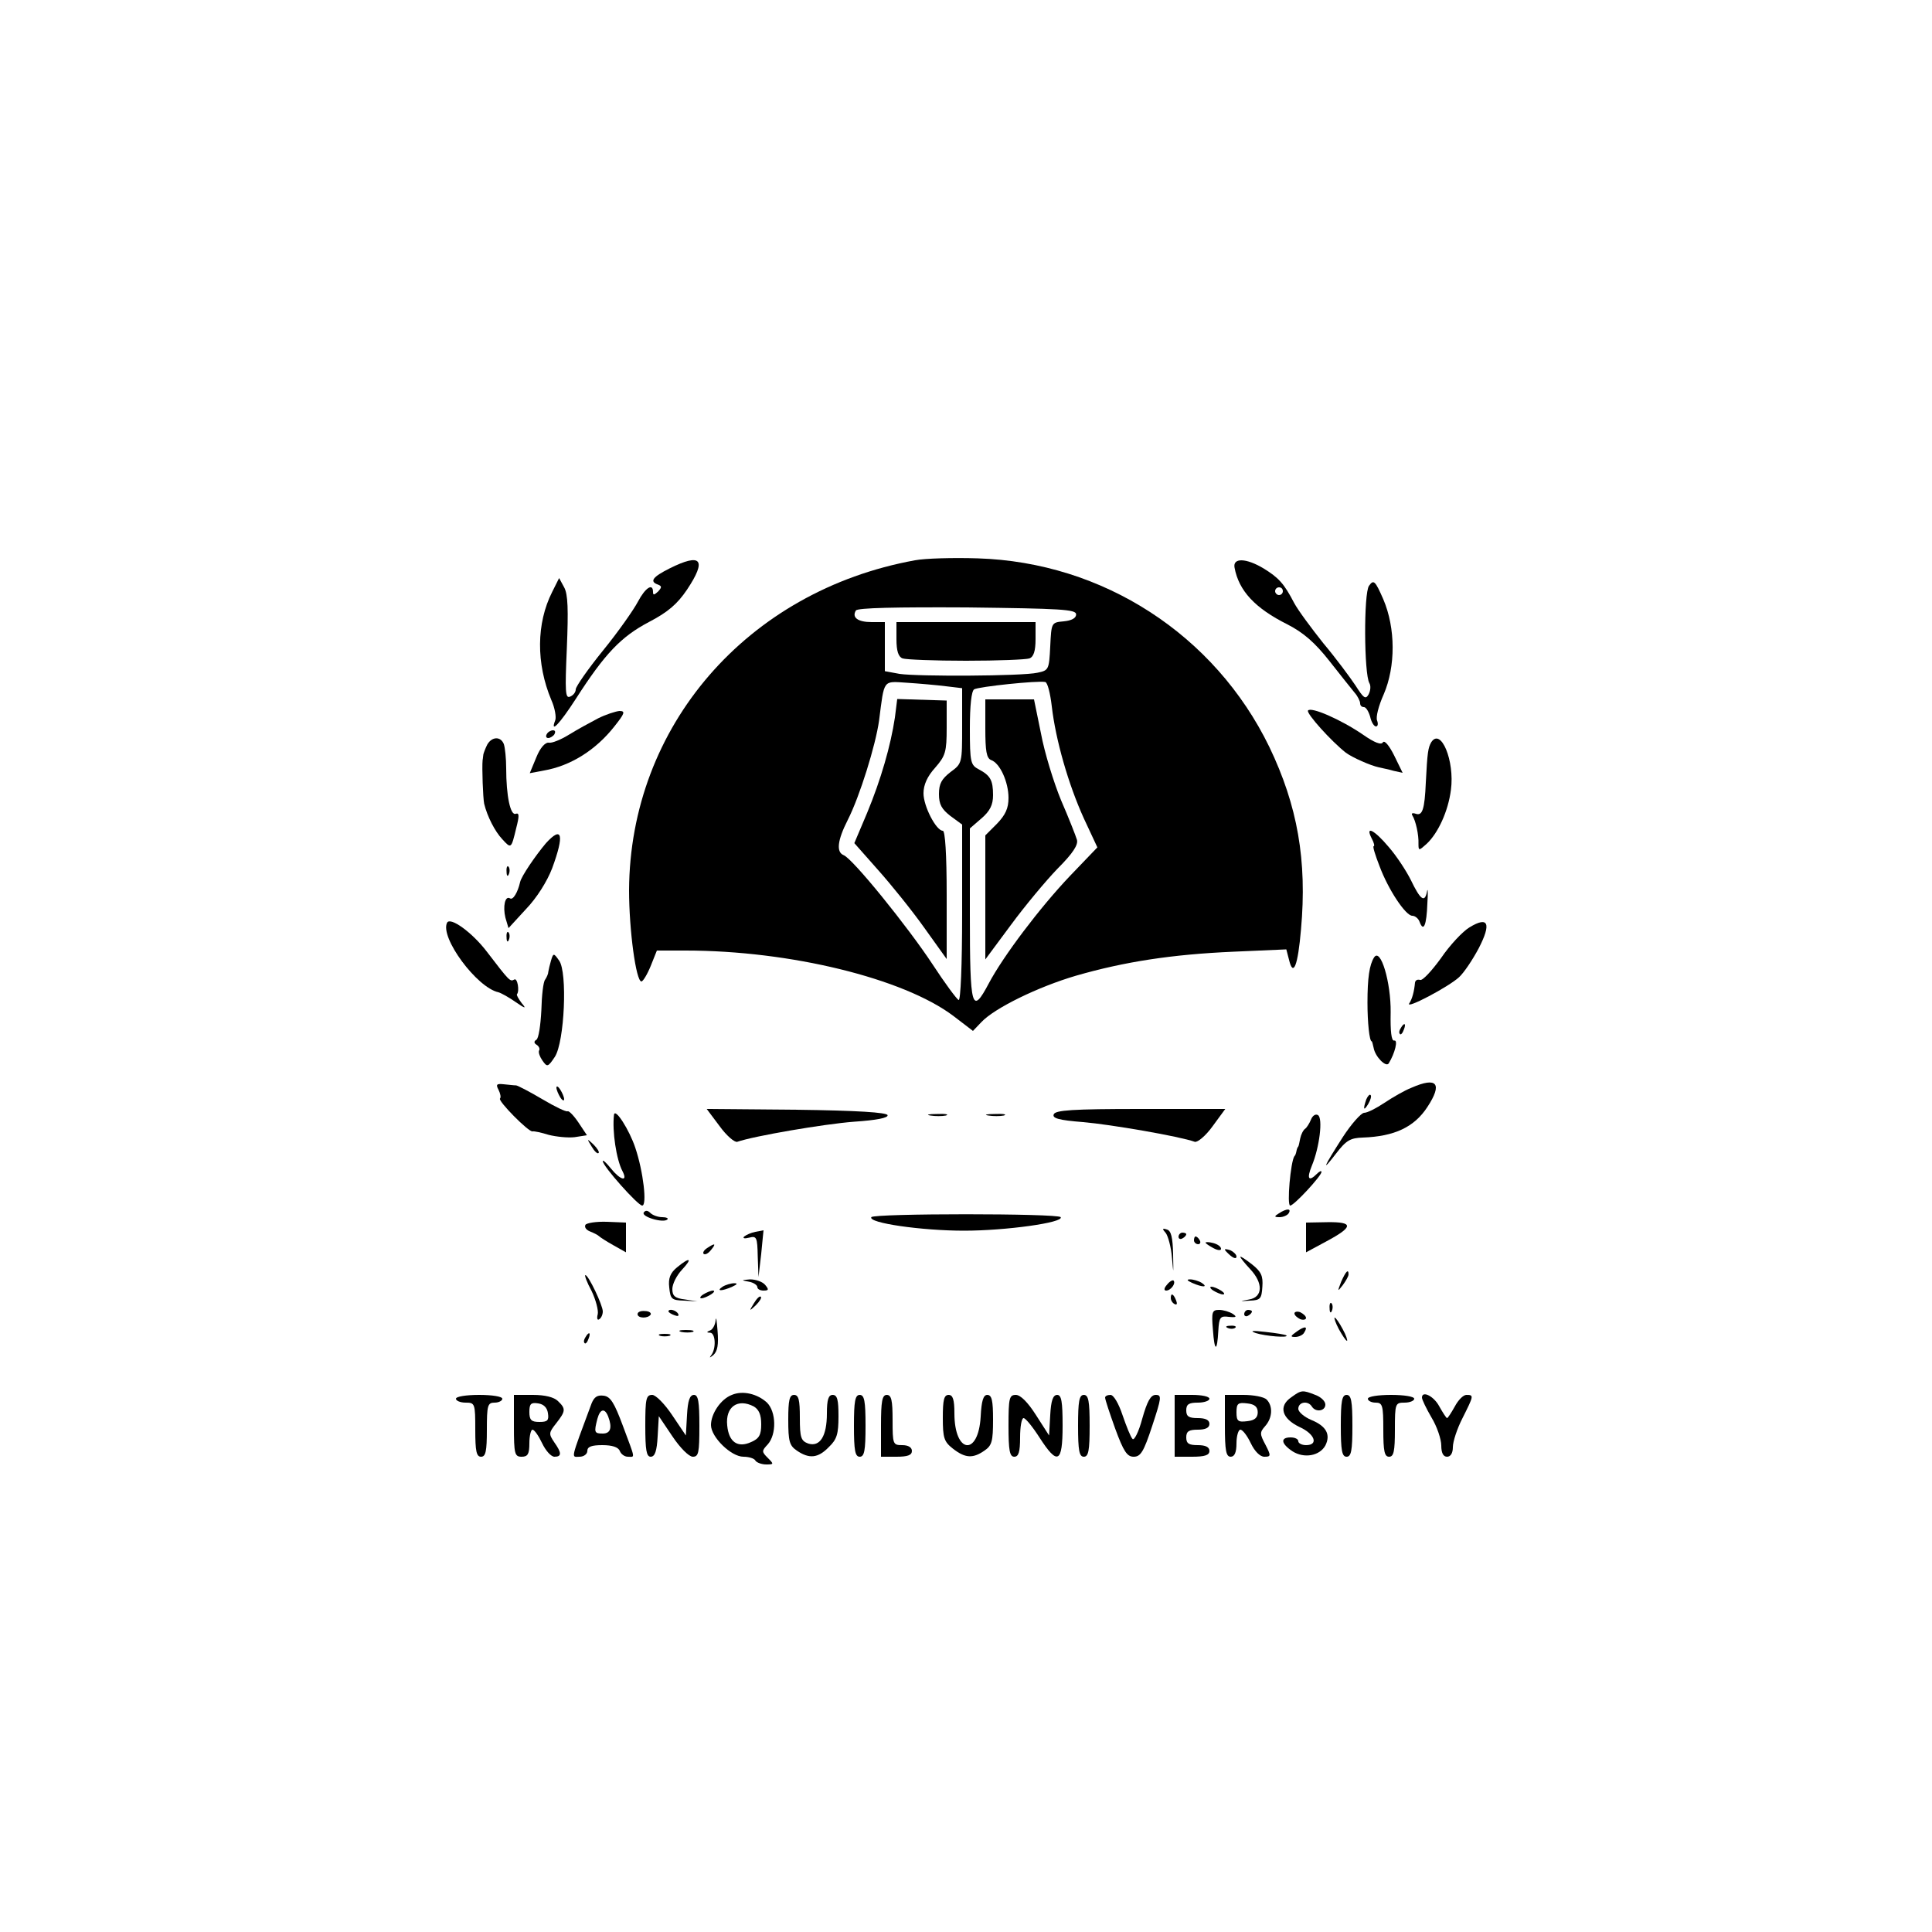 <?xml version="1.0" standalone="no"?>
<!DOCTYPE svg PUBLIC "-//W3C//DTD SVG 20010904//EN"
 "http://www.w3.org/TR/2001/REC-SVG-20010904/DTD/svg10.dtd">
<svg version="1.0" xmlns="http://www.w3.org/2000/svg"
 width="500pt" height="500pt" viewBox="0 0 500 500"
 preserveAspectRatio="xMidYMid meet">

<g transform="translate(0,500) scale(0.1,-0.1)"
fill="#000000" stroke="none">
<path d="M2368 3550 c-435 -79 -738 -430 -740 -854 0 -103 18 -236 32 -236 4
0 15 18 24 40 l16 40 74 0 c271 0 564 -72 693 -169 l51 -39 22 23 c34 36 146
91 245 120 125 36 247 55 407 62 l137 6 7 -27 c11 -46 23 -15 31 79 16 178 -9
320 -82 472 -141 290 -430 478 -755 488 -63 2 -136 0 -162 -5z m417 -140 c0
-10 -12 -16 -32 -18 -32 -3 -32 -3 -35 -65 -3 -60 -4 -62 -33 -68 -40 -9 -310
-10 -357 -3 l-38 7 0 63 0 64 -34 0 c-36 0 -52 12 -41 30 4 7 105 9 288 8 243
-3 282 -5 282 -18z m-337 -186 l42 -5 0 -98 c0 -96 0 -97 -30 -119 -23 -18
-30 -30 -30 -57 0 -27 7 -39 30 -57 l30 -22 0 -229 c0 -135 -4 -227 -9 -225
-5 2 -36 44 -68 93 -64 97 -207 274 -230 282 -19 8 -16 38 11 91 31 61 72 193
81 257 14 109 9 102 73 98 31 -2 76 -6 100 -9z m274 -52 c10 -87 43 -202 83
-290 l35 -75 -71 -74 c-78 -82 -173 -208 -210 -278 -44 -83 -49 -66 -49 178
l0 223 30 26 c22 19 30 35 30 60 0 39 -7 51 -37 67 -21 11 -23 18 -23 106 0
59 4 96 11 101 12 7 164 23 184 19 6 -1 13 -29 17 -63z"/>
<path d="M2320 3346 c0 -31 5 -46 16 -50 9 -3 82 -6 164 -6 82 0 155 3 164 6
11 4 16 19 16 50 l0 44 -180 0 -180 0 0 -44z"/>
<path d="M2316 3143 c-11 -73 -36 -160 -72 -247 l-33 -78 61 -69 c34 -38 88
-105 120 -150 l58 -81 0 166 c0 106 -4 166 -10 166 -17 0 -50 63 -50 97 0 22
10 44 30 66 27 31 30 41 30 104 l0 70 -64 2 -64 2 -6 -48z"/>
<path d="M2550 3115 c0 -59 3 -77 15 -82 23 -8 45 -57 45 -98 0 -27 -8 -44
-30 -67 l-30 -30 0 -160 0 -161 66 89 c36 49 91 115 121 146 40 40 54 62 50
75 -3 10 -21 56 -41 102 -19 46 -43 124 -52 173 l-18 88 -63 0 -63 0 0 -75z"/>
<path d="M1733 3529 c-44 -22 -53 -34 -30 -42 10 -4 10 -7 0 -18 -10 -9 -13
-10 -13 -1 0 24 -20 11 -39 -25 -11 -21 -51 -78 -90 -126 -39 -48 -71 -94 -71
-101 0 -8 -7 -16 -15 -19 -12 -5 -13 13 -8 126 4 99 3 139 -7 157 l-13 24 -18
-36 c-41 -81 -42 -185 -2 -280 9 -20 13 -44 10 -52 -14 -36 11 -10 53 55 75
117 117 161 189 199 50 26 74 47 99 84 52 78 37 96 -45 55z"/>
<path d="M3195 3531 c11 -60 53 -105 137 -147 41 -21 71 -47 108 -94 28 -36
58 -73 66 -83 8 -9 14 -22 14 -27 0 -6 4 -10 10 -10 5 0 12 -11 16 -25 3 -14
10 -25 15 -25 5 0 6 7 3 15 -4 9 4 39 17 68 31 72 31 171 -1 246 -21 48 -25
52 -37 35 -14 -19 -13 -229 1 -252 4 -7 3 -19 -2 -29 -8 -14 -13 -10 -34 23
-14 21 -51 71 -83 109 -31 39 -66 86 -76 105 -26 50 -40 65 -79 89 -45 27 -80
28 -75 2z m125 -61 c0 -5 -4 -10 -10 -10 -5 0 -10 5 -10 10 0 6 5 10 10 10 6
0 10 -4 10 -10z"/>
<path d="M3385 3161 c-4 -8 60 -79 98 -109 18 -13 63 -33 86 -38 8 -2 25 -5
38 -9 l23 -5 -22 45 c-13 26 -25 40 -29 34 -4 -8 -22 -1 -52 20 -57 39 -135
73 -142 62z"/>
<path d="M1548 3141 c-21 -11 -54 -29 -75 -42 -21 -13 -45 -23 -53 -21 -9 1
-22 -13 -32 -38 l-17 -41 37 7 c69 12 134 53 182 114 27 34 29 40 13 40 -10
-1 -35 -9 -55 -19z"/>
<path d="M1415 3100 c-3 -5 -2 -10 4 -10 5 0 13 5 16 10 3 6 2 10 -4 10 -5 0
-13 -4 -16 -10z"/>
<path d="M1261 3073 c-5 -10 -9 -21 -10 -25 -1 -5 -1 -11 -2 -15 -2 -19 1 -99
4 -113 8 -33 28 -72 47 -92 23 -25 23 -25 36 29 8 31 8 40 -1 37 -14 -6 -25
46 -25 118 0 25 -3 53 -6 62 -8 21 -31 20 -43 -1z"/>
<path d="M3704 3079 c-8 -14 -10 -25 -14 -104 -3 -70 -9 -87 -26 -81 -9 3 -12
1 -9 -4 9 -14 17 -51 16 -74 0 -18 1 -18 21 0 30 28 56 85 63 140 10 75 -26
162 -51 123z"/>
<path d="M3550 2830 c6 -11 8 -20 5 -20 -3 0 4 -23 15 -51 23 -62 68 -129 85
-129 7 0 16 -7 19 -16 10 -27 18 -9 20 48 2 29 1 43 -1 30 -6 -29 -17 -21 -42
31 -12 24 -37 62 -57 85 -37 44 -62 57 -44 22z"/>
<path d="M1413 2818 c-27 -32 -64 -86 -67 -101 -6 -26 -18 -47 -26 -42 -13 8
-19 -21 -12 -50 l8 -27 45 49 c28 29 55 72 68 106 32 87 26 111 -16 65z"/>
<path d="M1311 2744 c0 -11 3 -14 6 -6 3 7 2 16 -1 19 -3 4 -6 -2 -5 -13z"/>
<path d="M1157 2612 c-19 -38 77 -168 133 -180 7 -2 27 -13 44 -25 26 -18 29
-18 16 -3 -8 11 -14 21 -12 23 7 9 1 43 -7 38 -11 -6 -12 -5 -71 72 -38 50
-95 91 -103 75z"/>
<path d="M3803 2600 c-17 -10 -51 -46 -74 -80 -24 -33 -48 -59 -54 -56 -7 2
-12 -1 -13 -7 -2 -22 -7 -42 -15 -54 -10 -16 102 43 129 68 13 12 35 45 51 75
33 64 25 84 -24 54z"/>
<path d="M1311 2574 c0 -11 3 -14 6 -6 3 7 2 16 -1 19 -3 4 -6 -2 -5 -13z"/>
<path d="M1426 2514 c-3 -10 -6 -23 -7 -29 0 -5 -4 -14 -8 -20 -5 -5 -9 -41
-10 -80 -2 -38 -7 -73 -13 -76 -7 -4 -6 -9 1 -13 6 -4 9 -11 6 -15 -2 -5 2
-16 9 -26 12 -17 14 -17 32 10 25 39 33 219 11 249 -14 20 -15 20 -21 0z"/>
<path d="M3556 2522 c-12 -19 -17 -53 -17 -117 0 -51 5 -100 11 -100 1 0 3 -8
5 -17 4 -23 32 -51 39 -40 16 26 25 62 14 59 -7 -1 -10 23 -9 73 1 77 -26 169
-43 142z"/>
<path d="M3625 2339 c-4 -6 -5 -12 -2 -15 2 -3 7 2 10 11 7 17 1 20 -8 4z"/>
<path d="M1290 2180 c5 -10 7 -20 4 -23 -6 -6 74 -87 84 -85 4 1 23 -3 42 -9
20 -5 50 -8 67 -6 l32 5 -22 33 c-12 18 -25 31 -28 29 -4 -2 -33 12 -65 31
-32 19 -63 35 -68 36 -6 0 -21 2 -33 3 -18 2 -20 -1 -13 -14z"/>
<path d="M3653 2185 c-18 -7 -49 -25 -70 -39 -21 -14 -44 -26 -53 -26 -8 -1
-33 -29 -55 -63 -50 -78 -57 -94 -17 -42 26 34 37 40 69 41 82 3 133 27 167
79 40 61 25 79 -41 50z"/>
<path d="M1440 2185 c0 -5 5 -17 10 -25 5 -8 10 -10 10 -5 0 6 -5 17 -10 25
-5 8 -10 11 -10 5z"/>
<path d="M3536 2155 c-9 -26 -7 -32 5 -12 6 10 9 21 6 23 -2 3 -7 -2 -11 -11z"/>
<path d="M1862 2086 c18 -25 39 -43 46 -41 43 15 224 46 302 52 59 4 89 10 87
17 -2 7 -78 12 -236 14 l-232 2 33 -44z"/>
<path d="M2727 2116 c-4 -10 13 -15 76 -20 71 -6 251 -37 289 -51 7 -2 28 15
46 40 l33 45 -220 0 c-175 0 -220 -3 -224 -14z"/>
<path d="M1589 2115 c-5 -42 6 -116 22 -146 15 -29 -6 -23 -30 7 -12 15 -21
23 -21 19 0 -13 91 -115 102 -115 13 0 3 88 -18 150 -15 45 -52 104 -55 85z"/>
<path d="M2408 2113 c12 -2 30 -2 40 0 9 3 -1 5 -23 4 -22 0 -30 -2 -17 -4z"/>
<path d="M2558 2113 c12 -2 30 -2 40 0 9 3 -1 5 -23 4 -22 0 -30 -2 -17 -4z"/>
<path d="M3393 2103 c-4 -10 -11 -21 -15 -24 -5 -3 -11 -15 -13 -25 -2 -10 -4
-20 -5 -21 -2 -2 -4 -7 -5 -13 -1 -5 -3 -11 -5 -12 -10 -14 -20 -128 -11 -128
10 0 81 77 81 87 0 4 -5 2 -12 -5 -21 -21 -27 -13 -13 21 20 48 29 123 16 131
-6 4 -14 -1 -18 -11z"/>
<path d="M1531 2033 c7 -12 15 -20 18 -17 3 2 -3 12 -13 22 -17 16 -18 16 -5
-5z"/>
<path d="M1666 1862 c-7 -11 51 -28 61 -18 4 3 -3 6 -13 6 -11 0 -25 5 -31 11
-7 7 -13 7 -17 1z"/>
<path d="M3310 1860 c-13 -8 -13 -10 2 -10 9 0 20 5 23 10 8 13 -5 13 -25 0z"/>
<path d="M2255 1850 c-9 -15 130 -35 240 -35 108 0 259 21 250 35 -6 10 -484
10 -490 0z"/>
<path d="M1515 1830 c-3 -6 2 -13 12 -17 10 -4 20 -9 23 -12 3 -3 20 -14 38
-24 l32 -18 0 38 0 39 -49 2 c-28 1 -53 -3 -56 -8z"/>
<path d="M3380 1797 l0 -38 52 28 c71 38 72 51 3 50 l-55 -1 0 -39z"/>
<path d="M1955 1812 c-11 -2 -24 -8 -29 -12 -5 -5 1 -6 13 -3 19 5 21 1 22
-48 l2 -54 7 60 c3 33 6 60 6 61 -1 0 -10 -2 -21 -4z"/>
<path d="M3017 1809 c6 -8 14 -37 16 -64 4 -45 4 -44 3 9 -1 43 -5 61 -16 64
-12 4 -13 2 -3 -9z"/>
<path d="M3050 1799 c0 -5 5 -7 10 -4 6 3 10 8 10 11 0 2 -4 4 -10 4 -5 0 -10
-5 -10 -11z"/>
<path d="M3090 1790 c0 -5 5 -10 11 -10 5 0 7 5 4 10 -3 6 -8 10 -11 10 -2 0
-4 -4 -4 -10z"/>
<path d="M3120 1784 c0 -2 9 -8 20 -14 11 -6 20 -7 20 -2 0 6 -9 12 -20 15
-11 3 -20 3 -20 1z"/>
<path d="M1830 1770 c-8 -5 -12 -12 -9 -15 4 -3 12 1 19 10 14 17 11 19 -10 5z"/>
<path d="M3170 1766 c0 -2 7 -9 15 -16 9 -7 15 -8 15 -2 0 5 -7 12 -15 16 -8
3 -15 4 -15 2z"/>
<path d="M3210 1747 c0 -2 11 -16 25 -31 35 -37 33 -73 -2 -79 -27 -5 -27 -5
2 -3 27 1 30 5 32 36 2 28 -3 39 -27 58 -17 13 -30 22 -30 19z"/>
<path d="M1752 1720 c-17 -14 -23 -28 -20 -52 3 -30 6 -33 38 -34 l35 -2 -32
5 c-26 3 -33 9 -33 27 0 13 11 35 25 50 28 30 21 34 -13 6z"/>
<path d="M3471 1683 c-10 -26 -10 -27 4 -9 8 11 15 23 15 28 0 15 -7 8 -19
-19z"/>
<path d="M1531 1659 c11 -23 18 -50 16 -60 -3 -11 -1 -17 4 -13 5 3 9 12 9 20
0 16 -37 94 -45 94 -3 0 4 -19 16 -41z"/>
<path d="M1938 1683 c12 -2 22 -9 22 -14 0 -5 7 -9 16 -9 14 0 14 3 4 15 -7 8
-24 14 -39 14 -23 -2 -24 -2 -3 -6z"/>
<path d="M3020 1675 c-8 -9 -8 -15 -2 -15 12 0 26 19 19 26 -2 2 -10 -2 -17
-11z"/>
<path d="M3085 1680 c27 -12 43 -12 25 0 -8 5 -22 9 -30 9 -10 0 -8 -3 5 -9z"/>
<path d="M1870 1670 c-18 -12 -2 -12 25 0 13 6 15 9 5 9 -8 0 -22 -4 -30 -9z"/>
<path d="M3140 1660 c8 -5 20 -10 25 -10 6 0 3 5 -5 10 -8 5 -19 10 -25 10 -5
0 -3 -5 5 -10z"/>
<path d="M1820 1650 c-8 -5 -10 -10 -5 -10 6 0 17 5 25 10 8 5 11 10 5 10 -5
0 -17 -5 -25 -10z"/>
<path d="M1951 1627 c-13 -21 -12 -21 5 -5 10 10 16 20 13 22 -3 3 -11 -5 -18
-17z"/>
<path d="M3030 1641 c0 -6 4 -13 10 -16 6 -3 7 1 4 9 -7 18 -14 21 -14 7z"/>
<path d="M3441 1614 c0 -11 3 -14 6 -6 3 7 2 16 -1 19 -3 4 -6 -2 -5 -13z"/>
<path d="M1650 1599 c0 -11 27 -12 34 -1 2 4 -4 9 -15 9 -10 1 -19 -2 -19 -8z"/>
<path d="M1730 1606 c0 -2 7 -7 16 -10 8 -3 12 -2 9 4 -6 10 -25 14 -25 6z"/>
<path d="M3139 1559 c4 -58 11 -59 14 -3 2 35 5 39 27 36 20 -2 22 0 10 8 -8
5 -24 10 -35 10 -18 0 -20 -5 -16 -51z"/>
<path d="M3220 1599 c0 -5 5 -7 10 -4 6 3 10 8 10 11 0 2 -4 4 -10 4 -5 0 -10
-5 -10 -11z"/>
<path d="M3350 1601 c0 -5 7 -11 15 -15 8 -3 15 -1 15 3 0 5 -7 11 -15 15 -8
3 -15 1 -15 -3z"/>
<path d="M1852 1583 c-1 -12 -8 -24 -14 -26 -10 -4 -10 -6 0 -6 14 -1 16 -42
2 -59 -5 -7 -3 -6 6 1 11 10 14 27 11 63 -2 27 -4 39 -5 27z"/>
<path d="M3465 1560 c9 -16 18 -30 21 -30 2 0 -2 14 -11 30 -9 17 -18 30 -21
30 -2 0 2 -13 11 -30z"/>
<path d="M3178 1563 c7 -3 16 -2 19 1 4 3 -2 6 -13 5 -11 0 -14 -3 -6 -6z"/>
<path d="M3356 1554 c-17 -12 -17 -14 -4 -14 9 0 20 5 23 11 11 17 2 18 -19 3z"/>
<path d="M1763 1553 c9 -2 23 -2 30 0 6 3 -1 5 -18 5 -16 0 -22 -2 -12 -5z"/>
<path d="M3250 1550 c25 -8 87 -13 79 -6 -2 2 -26 6 -54 9 -34 4 -42 3 -25 -3z"/>
<path d="M1515 1539 c-4 -6 -5 -12 -2 -15 2 -3 7 2 10 11 7 17 1 20 -8 4z"/>
<path d="M1708 1543 c6 -2 18 -2 25 0 6 3 1 5 -13 5 -14 0 -19 -2 -12 -5z"/>
<path d="M1894 1390 c-29 -11 -54 -49 -54 -78 0 -31 52 -82 84 -82 13 0 28 -4
31 -10 3 -5 16 -10 28 -10 20 0 20 1 4 17 -16 16 -16 18 0 35 23 26 22 84 -2
108 -25 23 -63 32 -91 20z m57 -30 c13 -8 19 -21 19 -46 0 -27 -5 -37 -26 -46
-35 -16 -58 0 -62 43 -5 48 27 71 69 49z"/>
<path d="M3342 1384 c-34 -23 -25 -55 21 -77 40 -18 50 -47 17 -47 -11 0 -20
5 -20 10 0 6 -9 10 -20 10 -27 0 -25 -16 5 -36 30 -19 70 -12 85 15 14 28 3
50 -36 66 -19 8 -34 21 -34 29 0 18 25 22 35 6 10 -16 35 -12 35 5 0 9 -12 20
-26 25 -33 13 -36 13 -62 -6z"/>
<path d="M1180 1380 c0 -5 11 -10 25 -10 24 0 25 -2 25 -70 0 -56 3 -70 15
-70 12 0 15 14 15 70 0 63 2 70 20 70 11 0 20 5 20 10 0 6 -27 10 -60 10 -33
0 -60 -4 -60 -10z"/>
<path d="M1330 1310 c0 -73 2 -80 20 -80 16 0 20 7 20 35 0 19 4 35 8 35 5 0
16 -16 25 -35 9 -19 23 -35 32 -35 19 0 19 10 -1 38 -14 21 -14 24 5 48 25 32
26 38 5 58 -10 10 -33 16 -65 16 l-49 0 0 -80z m88 33 c3 -19 -1 -23 -22 -23
-21 0 -26 5 -26 26 0 21 4 25 23 22 14 -2 23 -11 25 -25z"/>
<path d="M1531 1368 c-56 -151 -53 -138 -31 -138 11 0 20 7 20 15 0 11 11 15
39 15 25 0 41 -5 45 -15 3 -8 12 -15 21 -15 19 0 20 -9 -13 80 -22 59 -32 76
-50 78 -16 2 -24 -3 -31 -20z m43 -34 c11 -29 6 -44 -14 -44 -22 0 -23 3 -14
38 7 26 19 29 28 6z"/>
<path d="M1670 1310 c0 -63 3 -80 14 -80 11 0 16 15 18 53 l3 52 35 -52 c20
-30 43 -53 53 -53 15 0 17 10 17 80 0 63 -3 80 -14 80 -11 0 -16 -15 -18 -52
l-3 -53 -35 52 c-20 30 -43 53 -52 53 -16 0 -18 -10 -18 -80z"/>
<path d="M2040 1326 c0 -56 3 -67 22 -80 32 -22 55 -20 83 9 21 20 25 34 25
80 0 42 -3 55 -15 55 -11 0 -15 -12 -15 -48 0 -59 -18 -87 -48 -78 -19 7 -22
15 -22 67 0 46 -3 59 -15 59 -12 0 -15 -14 -15 -64z"/>
<path d="M2210 1310 c0 -64 3 -80 15 -80 12 0 15 16 15 80 0 64 -3 80 -15 80
-12 0 -15 -16 -15 -80z"/>
<path d="M2280 1310 l0 -80 40 0 c29 0 40 4 40 15 0 9 -9 15 -25 15 -24 0 -25
2 -25 65 0 51 -3 65 -15 65 -12 0 -15 -16 -15 -80z"/>
<path d="M2440 1331 c0 -52 3 -62 26 -80 32 -25 52 -26 82 -5 19 13 22 24 22
80 0 49 -3 64 -15 64 -10 0 -15 -15 -17 -56 -6 -104 -68 -96 -68 8 0 36 -4 48
-15 48 -12 0 -15 -13 -15 -59z"/>
<path d="M2610 1310 c0 -64 3 -80 15 -80 11 0 15 12 15 50 0 28 4 50 9 50 5 0
23 -22 41 -50 47 -73 60 -67 60 30 0 63 -3 80 -14 80 -11 0 -16 -15 -18 -52
l-3 -53 -34 53 c-21 33 -40 52 -52 52 -17 0 -19 -8 -19 -80z"/>
<path d="M2790 1310 c0 -64 3 -80 15 -80 12 0 15 16 15 80 0 64 -3 80 -15 80
-12 0 -15 -16 -15 -80z"/>
<path d="M2860 1383 c0 -5 12 -41 26 -80 22 -60 31 -73 48 -73 18 0 26 13 48
80 24 73 25 80 9 80 -13 0 -22 -16 -35 -62 -9 -34 -21 -57 -25 -52 -5 5 -16
33 -26 62 -10 30 -23 52 -31 52 -8 0 -14 -3 -14 -7z"/>
<path d="M3040 1310 l0 -80 45 0 c33 0 45 4 45 15 0 10 -10 15 -30 15 -23 0
-30 4 -30 20 0 16 7 20 30 20 20 0 30 5 30 15 0 10 -10 15 -30 15 -23 0 -30 4
-30 20 0 16 7 20 30 20 17 0 30 5 30 10 0 6 -20 10 -45 10 l-45 0 0 -80z"/>
<path d="M3170 1310 c0 -64 3 -80 15 -80 10 0 15 11 15 35 0 19 5 35 10 35 6
0 18 -16 27 -35 10 -21 24 -35 35 -35 17 0 18 2 3 31 -15 28 -15 32 -1 48 19
21 21 52 4 69 -7 7 -34 12 -60 12 l-48 0 0 -80z m85 35 c0 -14 -8 -21 -27 -23
-24 -3 -28 0 -28 23 0 23 4 26 28 23 19 -2 27 -9 27 -23z"/>
<path d="M3470 1310 c0 -64 3 -80 15 -80 12 0 15 16 15 80 0 64 -3 80 -15 80
-12 0 -15 -16 -15 -80z"/>
<path d="M3540 1380 c0 -5 9 -10 20 -10 18 0 20 -7 20 -70 0 -56 3 -70 15 -70
12 0 15 14 15 70 0 68 1 70 25 70 14 0 25 5 25 10 0 6 -27 10 -60 10 -33 0
-60 -4 -60 -10z"/>
<path d="M3680 1383 c0 -5 11 -28 25 -52 14 -23 25 -56 25 -72 0 -19 5 -29 15
-29 9 0 15 9 15 25 0 14 11 48 25 75 29 58 30 60 10 60 -8 0 -21 -13 -30 -30
-9 -16 -18 -30 -20 -30 -2 0 -11 14 -20 30 -14 27 -45 42 -45 23z"/>
</g>
</svg>
